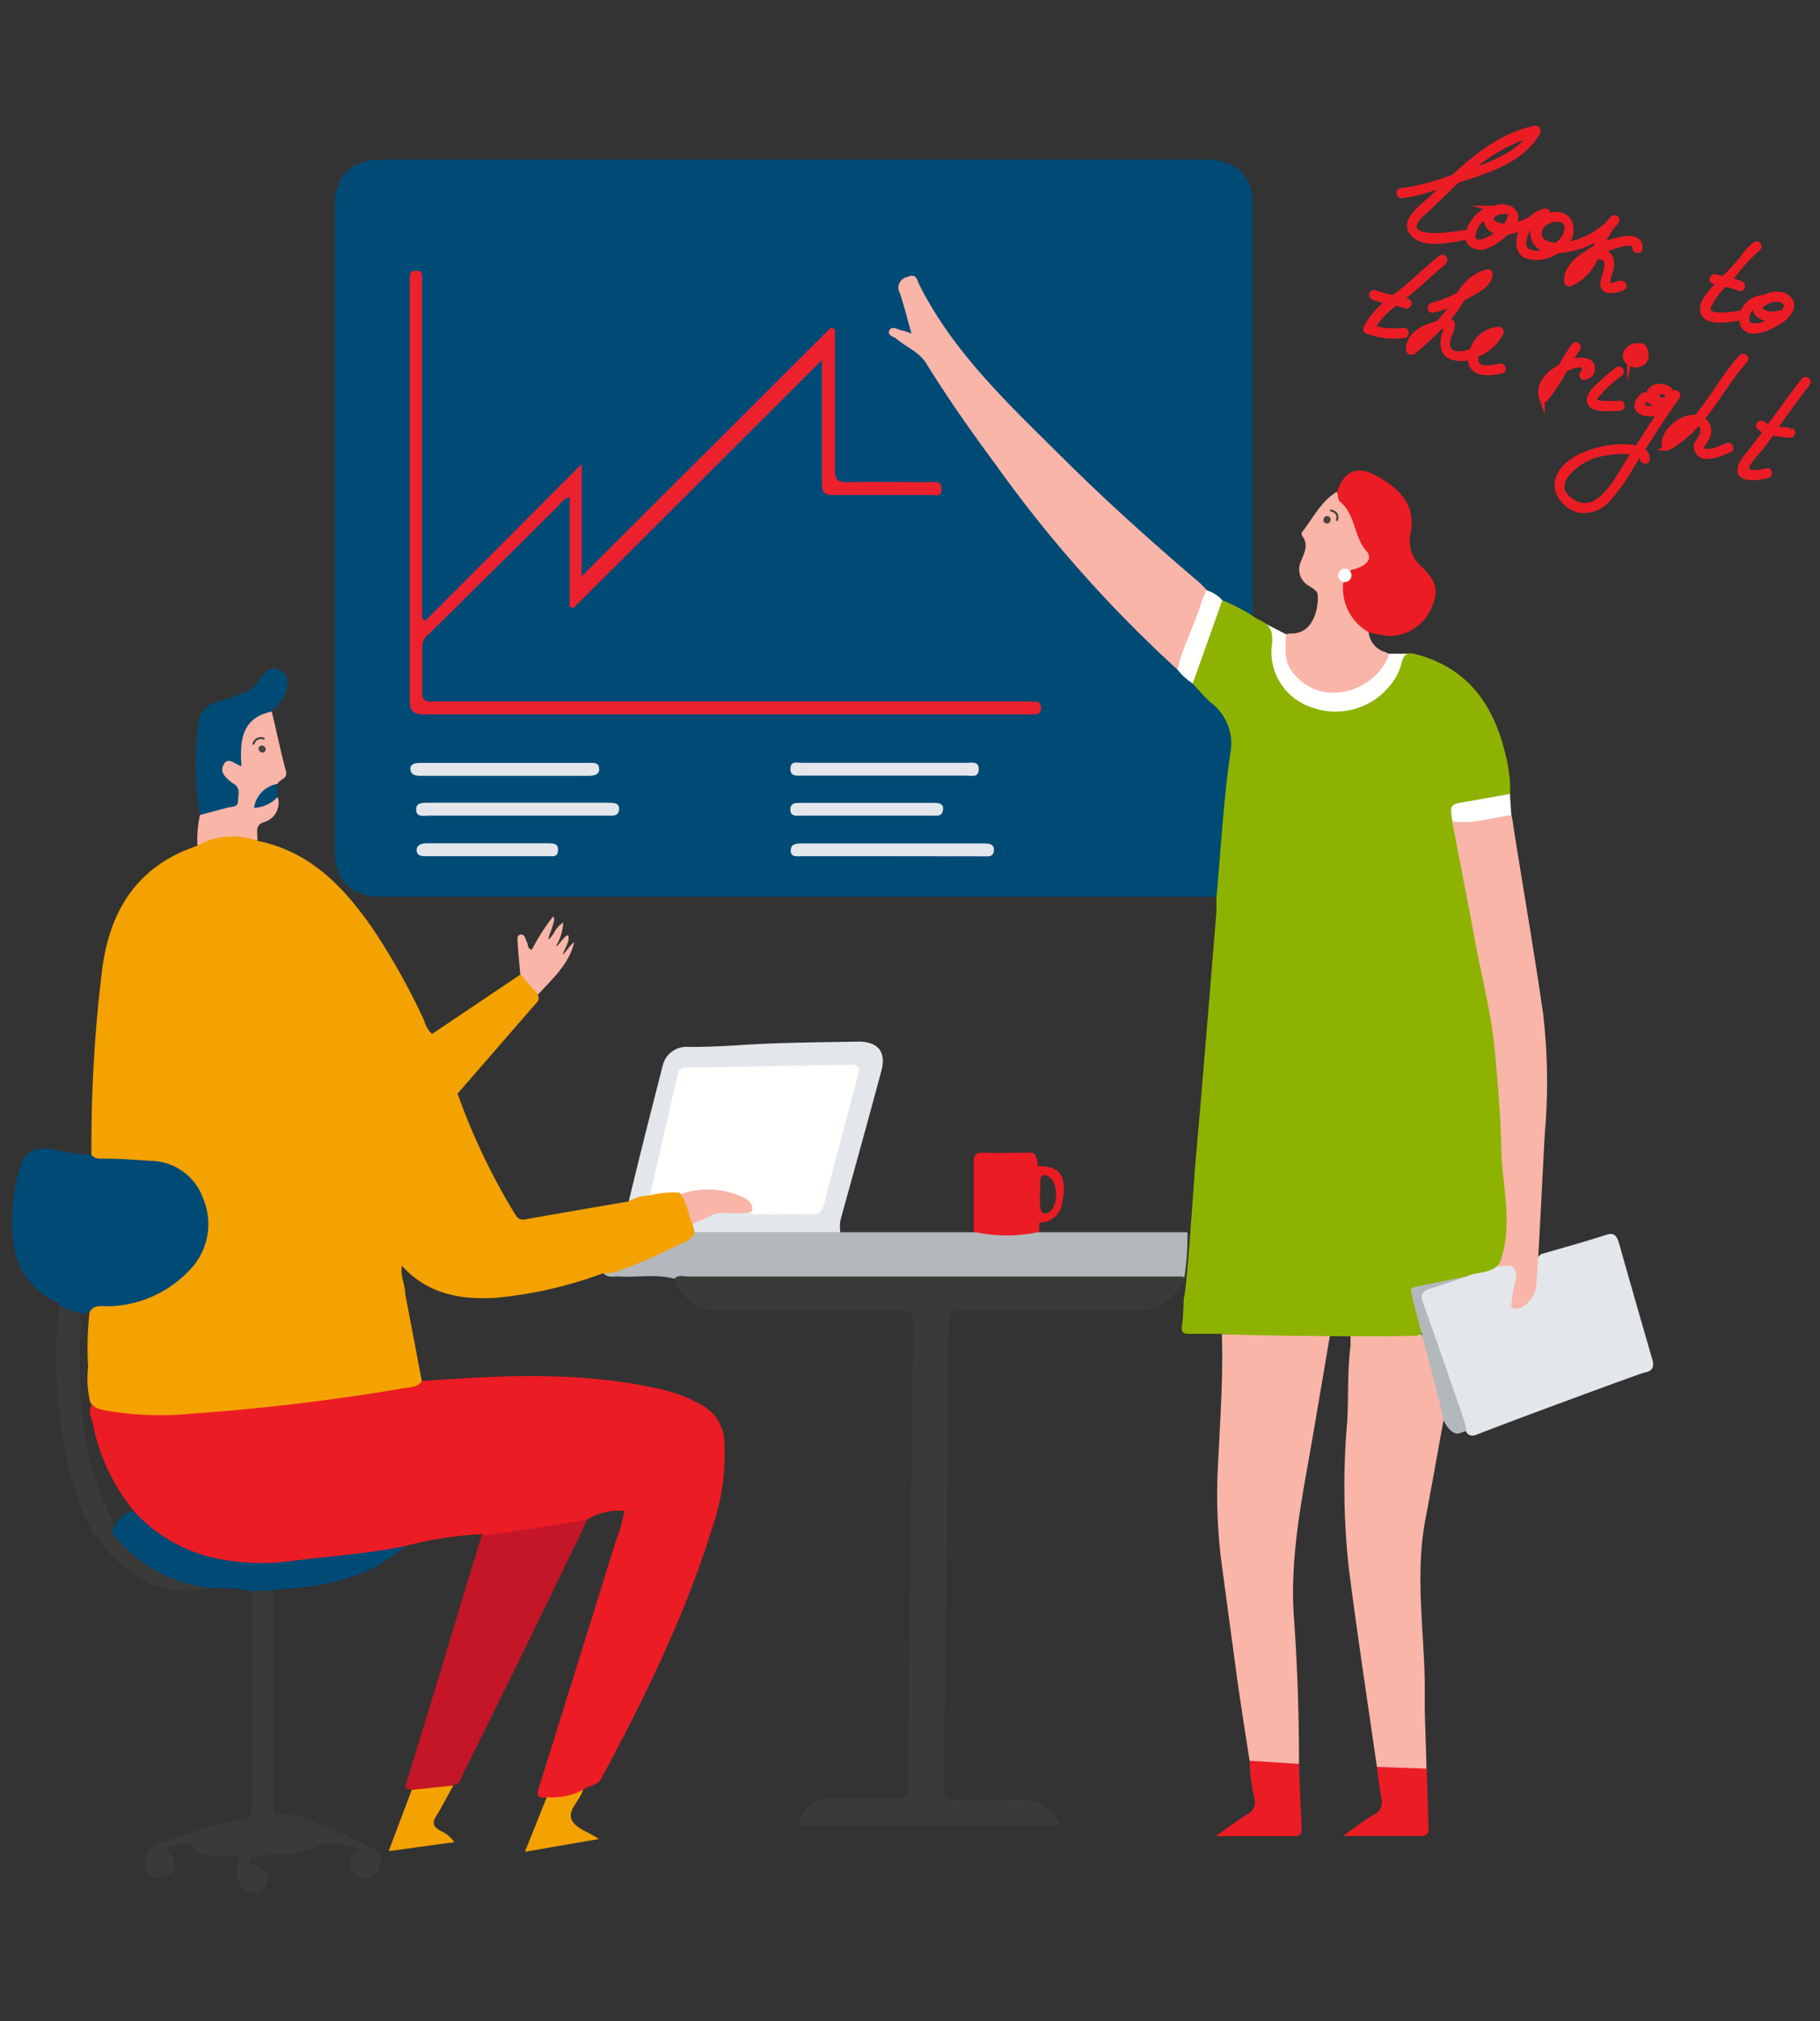 <?xml version="1.0" encoding="UTF-8"?> <svg xmlns="http://www.w3.org/2000/svg" viewBox="0 0 166.42 184.8"><rect x="0" y="0" width="166.42" height="184.8" fill="#333333" stroke="none"/> <defs> <style>.cls-1{fill:#fffffe;}.cls-2{fill:#f8b5a8;}.cls-3{fill:#3a3b39;}.cls-4{fill:#004a76;}.cls-5{fill:#8db300;}.cls-6{fill:#e3e7eb;}.cls-7{fill:#b3b8bc;}.cls-8{fill:#c41627;}.cls-12,.cls-9{fill:#ec1c24;}.cls-10{fill:#f4a200;}.cls-11{fill:#eb212e;}.cls-12{stroke:#ec1c24;stroke-miterlimit:10;stroke-width:0.5px;}.cls-13{fill:#484441;}.cls-14{fill:none;stroke:#484441;stroke-linecap:round;stroke-linejoin:round;stroke-width:0.19px;}</style> </defs> <title>pict 4</title> <g id="Layer_1" data-name="Layer 1"> <path class="cls-1" d="M129.06,59.77h-2.32l-8.08-.83-1-.91-2.14-1.1-1.18,6.65,5.28,4.06,6.21-.31Z"></path> <path class="cls-1" d="M138.06,72.44c0,.14.2,3.09.2,3.09s-6.36.72-6.4.58-.75-2.75-.75-2.75Z"></path> <path class="cls-2" d="M111.94,122a.2.2,0,0,0-.21,0c.12,3.88-.15,7.76-.34,11.62a49.35,49.35,0,0,0,.24,8.77c.49,3.71,1,7.43,1.5,11.14.35,2.51.75,5,1.14,7.51a6.79,6.79,0,0,0,4.51.28c0-4.46-.14-8.92-.46-13.37-.38-5.21.6-10.27,1.5-15.35.55-3.15,1.74-10.22,1.81-10.59Z"></path> <path class="cls-2" d="M132,129.85a1.05,1.05,0,0,0,.15-1.1c-.46-1.66-.87-3.33-1.32-5a1.33,1.33,0,0,0-.55-.83,1.88,1.88,0,0,0-.4-1l-6.39.06c0,.37,0,.74,0,1.11-.31,2.34-.16,4.7-.31,7a68.2,68.2,0,0,0,.15,13.25c.77,6.08,1.7,12.13,2.57,18.2A4.28,4.28,0,0,0,128,162a4.21,4.21,0,0,1,2.44.7c0-2.2-.13-4.46-.16-6.69,0-.66,0-1.33,0-2-.06-5-.9-10.06.06-15.09C130.91,135.92,131.44,132.88,132,129.85Z"></path> <path class="cls-3" d="M22.8,173.07a2.15,2.15,0,0,1-1-2.7c.17-.43,0-.62-.49-.62a23,23,0,0,1-2.34-.16c-.34,0-.81-.09-1-.32-.83-1.14-1.78-.51-2.68-.32-.13.16-.09.24,0,.33.82.75.92,1.48.24,2.06a1.24,1.24,0,0,1-1.88-.07,1.56,1.56,0,0,1,.18-2.28,4.89,4.89,0,0,1,1.25-.63c2.32-.71,4.55-1.71,7-2,.75-.09.93-.4.92-1.12,0-6.59,0-13.19,0-19.78,1.47-.71,2-.38,2,1.2q0,9,0,18a2.91,2.91,0,0,0,.1,1.28,8.58,8.58,0,0,1,2.45.16C29.81,167,32,168,34.16,169a1.26,1.26,0,0,1,.56,1.63,1.32,1.32,0,0,1-1.21,1.1,1.37,1.37,0,0,1-1.39-.89c-.38-.82.26-1.25.81-1.8-1.45-.3-2.63-.94-4.18-.11-1.36.75-3.12.59-4.72.73a5.69,5.69,0,0,0-.92.15c-.22.05-.29.25-.29.46s.18.19.33.24c1.6.58,1.77,1.33.59,2.58Z"></path> <path class="cls-3" d="M108,117.44a4.48,4.48,0,0,1-4.28,2.37c-5.23,0-10.45,0-15.68,0-.94,0-1.27.18-1.28,1.19q-.18,21.22-.48,42.44c0,1,.26,1.19,1.17,1.17,2-.05,4.08,0,6.13,0A3.66,3.66,0,0,1,97,166.9H72.94a3.21,3.21,0,0,1,3.38-2.52c1.85,0,3.7,0,5.54.12,1,.06,1.17-.26,1.18-1.16q.19-20.64.46-41.26c0-2.28,0-2.28-2.22-2.28H65.84a4.09,4.09,0,0,1-4.15-2.85c.08-.53.53-.52.9-.57a9.74,9.74,0,0,1,1.53-.05h41.73a5.78,5.78,0,0,1,2.11.17C108.44,116.8,108.29,117.12,108,117.44Z"></path> <path class="cls-3" d="M10.31,139.81A13.21,13.21,0,0,0,18,144.75a3.35,3.35,0,0,1,1.29.47,8.87,8.87,0,0,1-8.09-2.07c-3-2.49-4.27-5.93-5.08-9.58a45.58,45.58,0,0,1-.7-14.27,2.39,2.39,0,0,1,1.61.47c.58.9.29,1.89.27,2.85-.13,5.31.21,10.54,2.52,15.44C10.05,138.61,10.5,139.12,10.31,139.81Z"></path> <path class="cls-4" d="M111.21,82H35c-2.9,0-4.38-1.46-4.38-4.32V18.91c0-2.82,1.48-4.31,4.28-4.31h75.43c2.63,0,4.23,1.49,4.23,4q0,18.86,0,37.71c-.72.24-1.12-.38-1.66-.63-.39-.18-.75-.41-1.15-.58-.51-.32-1-.67-1.52-1A222.7,222.7,0,0,1,92.54,37.67c-3.25-3.4-6.43-6.89-8.57-11.16-.19-.4-.36-1-1-.77s-.42.85-.27,1.33c.2.64.36,1.29.55,1.93.43,1.5.3,1.64-1.21,1.48-.07.14,0,.23.12.28,1.85,1,2.91,2.65,4,4.34a152.38,152.38,0,0,0,14.32,18.66,103.17,103.17,0,0,0,7.34,7.3c.59.42,1.06,1,1.6,1.43a27.89,27.89,0,0,1,3,3.18,2.24,2.24,0,0,1,.51,1.64c-.41,3.81-.67,7.64-1.07,11.45C111.75,79.86,112.05,81.06,111.21,82Z"></path> <path class="cls-5" d="M111.77,54.88A16.92,16.92,0,0,1,115,56.62c1.13.44,1.48,1.1,1.29,2.42a5.32,5.32,0,0,0,3.57,5.61A6.36,6.36,0,0,0,127,62.8a5.23,5.23,0,0,0,1.16-2.16c.21-1,.71-1,1.5-.77,4.54,1.27,6.87,4.53,7.94,8.88a13.4,13.4,0,0,1,.49,3.84h0c-1.34.24-2.68.49-4,.71-1.52.26-1.52.25-1.29,1.77a3.06,3.06,0,0,1,.56,1.28c1.22,6.21,2.54,12.4,3.57,18.64a72.14,72.14,0,0,1,.58,7.63c.18,3,.41,6,.57,8.93a9.33,9.33,0,0,1-.63,3.9c-.72,1.3-2.14,1.13-3.27,1.56-1.32.16-2.59.55-3.89.79-.69.14-.9.48-.7,1.15a18.56,18.56,0,0,1,.44,1.82c.09.49.23,1-.35,1.34-2.07.18-17.81,0-17.93-.15-1,0-2,0-3,0-.56,0-.76-.12-.67-.73.12-.84.12-1.7.17-2.55.27-.69.89-10.38,1.08-12.6.67-7.57,1.28-15.15,1.9-22.72,0-.43,0-.86,0-1.29.41-4.44.64-8.9,1.29-13.29a4.69,4.69,0,0,0-1.82-4.55c-.58-.52-1.08-1.13-1.62-1.69a1.18,1.18,0,0,1,0-.92c.78-2,1.5-4,2.21-6.1A.86.86,0,0,1,111.77,54.88Z"></path> <path class="cls-4" d="M8.37,105.59l5.28.23a5.37,5.37,0,0,1,5.21,3.54,6.34,6.34,0,0,1-1.08,6.83,10.73,10.73,0,0,1-7.55,3.6c-.62,0-1.25,0-1.88.07a1.59,1.59,0,0,1-1.28.13,4.86,4.86,0,0,1-1.68-.69c0-.06-.07-.16-.13-.19-3.35-1.59-4.3-4.45-4.14-7.88a16.35,16.35,0,0,1,.68-4.4c.52-1.56,1.35-2,3-1.75A19,19,0,0,0,8.37,105.59Z"></path> <path class="cls-6" d="M134.11,116.71c1-.47,2.22-.21,3-1.17,1.62-.29,1.92.07,1.69,2-.49.72,1.73-.22,1.53-.6,0-.81-.19-1.67.6-2.27,1.95-.57,3.91-1.1,5.84-1.73.76-.25,1-.08,1.25.65q1.48,5.25,3,10.48c.24.76.26,1.27-.67,1.44-.35.06-12.39,4.51-15.1,5.58-.43.17-.88.36-1.2-.2a7.4,7.4,0,0,1-1.11-2.58c-1-3-2.11-5.92-3.08-8.91-.39-1.22-.28-1.36.94-1.75S133,117.06,134.11,116.71Z"></path> <path class="cls-7" d="M108.14,116.72H63c-.45,0-1-.19-1.34.21-1.69-.48-3.41-.09-5.1-.22-.49,0-1,.15-1.43-.32a62.36,62.36,0,0,0,7.09-3,2.72,2.72,0,0,0,1.08-.68,1.87,1.87,0,0,1,1.44-.38h10.6a2.31,2.31,0,0,1,1.47.34H89.08a53.09,53.09,0,0,1,6,0l13.5,0a23.78,23.78,0,0,1-.26,4C108.29,116.82,108.21,116.82,108.14,116.72Z"></path> <path class="cls-8" d="M44.08,140.28c2.12-.64,4.34-.71,6.5-1.16.71-.15,1.45-.23,2.17-.37.35-.08.68-.21,1,.14-1.75,3.59-3.48,7.19-5.23,10.78q-3.07,6.29-6.19,12.55c-.19.39-.25.95-.84,1a5.22,5.22,0,0,1-3.8.4c-.9.08-.56-.49-.44-.88q1.56-5.13,3.13-10.24Q42.2,146.4,44.08,140.28Z"></path> <path class="cls-6" d="M76.84,112.66l-13.51,0a1,1,0,0,1-.24-.7,3.26,3.26,0,0,1,2.35-1.26c1.09,0,2.19,0,3.28,0,1.61,0,3.22,0,4.82,0a1.39,1.39,0,0,0,1.59-1.19C76,106,77,102.38,78,98.83c.24-.88-.09-1.1-.91-1.13-4.55-.13-9.09.4-13.64.25-.88,0-1.1.53-1.28,1.24-.75,3-1.43,6-2.17,9a2.34,2.34,0,0,1-.6,1.37,6.1,6.1,0,0,1-1.9.26c1-4.17,2.06-8.34,3.13-12.51A2.23,2.23,0,0,1,63,95.73c1.68,0,3.36-.08,5-.19,3.48-.22,7-.23,10.46-.3,1.83,0,2.6.93,2.13,2.69-1.2,4.45-2.43,8.9-3.66,13.35A3,3,0,0,0,76.84,112.66Z"></path> <path class="cls-2" d="M125.15,57.8a2.1,2.1,0,0,0,1.46,1.81c.49.13.37.4.21.71a5.52,5.52,0,0,1-4.5,3,4.62,4.62,0,0,1-4.12-1.85c-.79-1-.66-2.13-.61-3.27,0-.28.07-.21.34-.28,2.62.16,2.7-3.4,2.51-3.72s-.45-.42-.7-.6a1.73,1.73,0,0,1-.77-2.3c.28-.72.73-1.51.09-2.31a.36.36,0,0,1,0-.33c1-1.29,1.72-2.8,3.17-3.69.83,1.43,2.24,2.56,2.23,4.41a.78.78,0,0,0,.2.42c1,1.47.75,2.14-1,2.52-1.09,0-1.09,0-.68,1,.23,1.58.61,3.08,2.08,4A.29.29,0,0,1,125.15,57.8Z"></path> <path class="cls-9" d="M125.15,57.8a4.62,4.62,0,0,1-2.33-4.48c.28-.38.43-.84.73-1.21,1.31-.26,2-1,1.45-1.67-1.24-1.31-1-3.36-2.46-4.56-.2-.17-.19-.59-.27-.89.61-1.93,1.83-2.46,3.58-1.49,2.12,1.17,3.7,2.65,3.11,5.42a3,3,0,0,0,1,2.86c1.43,1.36,1.62,2.29.91,3.85a4.2,4.2,0,0,1-4,2.52A16.72,16.72,0,0,1,125.15,57.8Z"></path> <path class="cls-4" d="M12.51,138.1a17.84,17.84,0,0,0,5.25,3.47,21,21,0,0,0,10,.73c2.83-.37,5.66-.71,8.49-1.05a1,1,0,0,1,.8.12c-3,2.63-6.56,3.59-10.37,3.85a28.94,28.94,0,0,1-3.63.26,17.45,17.45,0,0,0-3.75-.26,13.21,13.21,0,0,1-8.79-4.74.88.88,0,0,1-.24-.64C10.82,139,11.35,138.16,12.51,138.1Z"></path> <path class="cls-4" d="M18.28,74.52a28.57,28.57,0,0,1-.13-8.36,2.19,2.19,0,0,1,1.79-2c.71-.17,1.39-.49,2.1-.71a2.61,2.61,0,0,0,1.62-1.2c.42-.72,1.1-1.44,2-.93s.64,1.48.35,2.31A4.31,4.31,0,0,1,24.85,65a1.06,1.06,0,0,1-.5.48c-1.53.56-1.94,1.77-2,3.26,0,.73.29,1.86-1.21,1.33-.27-.09-.38.2-.33.47a1.42,1.42,0,0,0,.39.58c1.54,1.69,1.24,2.65-1,3.18A3.22,3.22,0,0,1,18.28,74.52Z"></path> <path class="cls-10" d="M41.84,100a37.49,37.49,0,0,1-2.33-5.46l8.06-5.42a2.7,2.7,0,0,1,1.63,1.86c.2.47-.15.73-.4,1Z"></path> <path class="cls-2" d="M18.28,74.52l2.6-.69c.37-.1.87,0,.88-.58s.28-1.2-.41-1.59a1.86,1.86,0,0,1-.28-.21c-.51-.41-1-.89-.6-1.58s1,0,1.61.19c-.17-2.31,0-4.42,2.77-5,.43,1.8.81,3.63,1.29,5.42.22.81-.67.75-.78,1.26-.52.56-1.32.85-1.62,1.67.68.19,1-.66,1.66-.52a1.83,1.83,0,0,1-1.28,2.29c-.9.29-.51,1.08-.59,1.69a19.76,19.76,0,0,0-5.48.44A11.12,11.12,0,0,1,18.28,74.52Z"></path> <path class="cls-9" d="M114.27,161l4.51.28c.07,1.92.14,3.84.24,5.75,0,.55,0,.87-.73.86-2.26,0-4.52,0-7.13,0,1.14-.8,2-1.45,2.9-2a1.22,1.22,0,0,0,.64-1.44A16.33,16.33,0,0,1,114.27,161Z"></path> <path class="cls-9" d="M125.91,161.56l4.55.16s.12,3.89.16,5.33c0,.48,0,.83-.66.82-2.25,0-4.51,0-7.15,0,1.16-.82,2-1.47,2.91-2a1.17,1.17,0,0,0,.6-1.36C126.16,163.5,126,162.53,125.91,161.56Z"></path> <path class="cls-10" d="M37.65,163.66l3.8-.4c-.51.92-1,1.88-1.54,2.76-.43.65-.31,1,.34,1.36a3.17,3.17,0,0,1,1.29,1.06l-6,.82Z"></path> <path class="cls-7" d="M134.11,116.71c-1.6.56-2.21.76-3.32,1.11-.83.27-.91.62-.65,1.35,1.28,3.58,2.52,7.18,3.76,10.77a9.21,9.21,0,0,1,.2.91,3.5,3.5,0,0,0-.55.17c-.81.36-1.49-1-1.56-1.17-.42-2.3-2.67-10.22-2.87-11.38-.05-.32-.33-.69.28-.81C131,117.36,132.54,117,134.11,116.71Z"></path> <path class="cls-10" d="M50,164.32a11.19,11.19,0,0,1,3.32-.7c-.27,1-1.41,1.85-1.07,2.71s1.5,1.13,2.51,1.82L48,169.32Z"></path> <path class="cls-2" d="M49.2,90.94l-1.63-1.86c-.08-.94-.17-1.87-.23-2.81,0-.28-.15-.73.25-.81s.43.39.58.65,0,.56.45.75a20.37,20.37,0,0,1,1.9-3c.42-.23-.14,1.26-.14,1.26s-.29.71-.22.76.46-.53.46-.53a2.62,2.62,0,0,1,.88-1,4.56,4.56,0,0,1-.67,2.17c.24,0,.76-1,1.13-1,.18.69-.43,1.28-.49,1.79.17-.18,1.15-1.51,1-1C51.94,88.27,50.47,89.53,49.2,90.94Z"></path> <path class="cls-9" d="M66.22,131.66a3.87,3.87,0,0,0-2-3.15,13.21,13.21,0,0,0-3.58-1.43c-7.32-1.73-14.72-1.34-22.13-.79a194.14,194.14,0,0,1-20.67,2.57c-3.12.19-6.28.45-9.35-.55-.54.61-.14,1.27,0,1.87a18.11,18.11,0,0,0,3.92,8.18,14.08,14.08,0,0,0,7.72,4.2,20.48,20.48,0,0,0,6.3.2c3.53-.46,7.09-.67,10.59-1.39a33.78,33.78,0,0,1,7.07-1.09,1,1,0,0,0,.68.09c3-.49,6-.86,9-1.48a5.61,5.61,0,0,1,3.35-.74c-.11.46-.23.91-.34,1.37s-.38,1.1-.55,1.65c-2.31,7.4-4.6,14.8-6.93,22.2-.24.78-.18,1.15.74.95a5.85,5.85,0,0,0,3.33-.7c.49-.4,1.22-.28,1.61-1,4-7.44,7.71-15,10.19-23.07A20,20,0,0,0,66.22,131.66Z"></path> <path class="cls-4" d="M25.4,72.86a3.09,3.09,0,0,1-2.17,1,2.59,2.59,0,0,1,2.13-2.18C25.37,72.09,25.39,72.48,25.4,72.86Z"></path> <path class="cls-11" d="M38.91,56.74,53.18,42.43V52.7L76,29.93l.35.21v3.94c0,3,0,5.9,0,8.84,0,1,.29,1.19,1.2,1.17,2.51-.05,5,0,7.54,0,.44,0,1-.17,1,.62s-.54.55-.93.55c-3,0-6,0-9,0-.77,0-1-.23-1-1,0-3.38,0-6.76,0-10.14V32.91L52.42,55.62l-.33-.17v-10a1.93,1.93,0,0,0-1,.77L39.2,58a1.41,1.41,0,0,0-.59,1.08c0,1.41,0,2.83,0,4.24,0,.61.21.87.83.82.31,0,.62,0,.94,0H94.49c.39,0,.69.06.7.56s-.22.63-.65.62c-.23,0-.47,0-.71,0q-27.52,0-55,0c-1.09,0-1.36-.3-1.36-1.37,0-12.62,0-25.23,0-37.84a7.24,7.24,0,0,1,0-.94c.05-.34.32-.42.61-.42s.52.15.52.49,0,.63,0,.94V56.6Z"></path> <path class="cls-2" d="M107.67,61.23A119,119,0,0,1,91,42.42c-2.22-3-4.37-6.06-6.33-9.23C84,32.15,82.89,31.76,82,31c-.26-.23-.9-.31-.68-.78s.76-.08,1.15,0c.22,0,.44.14.87.27-.38-1.33-.66-2.52-1.06-3.69A1,1,0,0,1,83,25.32c.8-.37.87.33,1.06.71C87.17,32.22,92.15,36.88,97,41.69c4.06,4.05,8.33,7.88,12.7,11.6.23.21.44.45.65.67a1.18,1.18,0,0,1,0,1c-.79,2-1.5,4-2.29,5.9A.87.87,0,0,1,107.67,61.23Z"></path> <path class="cls-6" d="M81.65,78.29H73.3c-.41,0-1,.12-1-.51s.53-.66,1-.66q8.3,0,16.58,0c.47,0,1.05,0,1,.65s-.58.52-1,.53Z"></path> <path class="cls-6" d="M47.45,74.58c-2.75,0-5.49,0-8.24,0-.46,0-1.17.19-1.16-.58,0-.62.63-.6,1.1-.6,5.49,0,11,0,16.46,0,.48,0,1.07,0,1,.64s-.65.54-1.1.54Z"></path> <path class="cls-6" d="M46.14,69.76h7.53c.45,0,1.08-.13,1.12.52s-.62.66-1.12.66H38.37c-.43,0-.83-.14-.85-.61s.44-.57.85-.57h7.77Z"></path> <path class="cls-6" d="M80.93,69.75h7.42c.47,0,1.17-.18,1.15.6s-.63.57-1.09.57h-15c-.49,0-1.15.13-1.14-.63s.65-.54,1.08-.54Z"></path> <path class="cls-6" d="M79.15,74.58H73.27c-.4,0-1,.11-1-.54s.5-.63.93-.63q6.06,0,12.11,0c.43,0,1,0,.92.64s-.59.53-1,.53Z"></path> <path class="cls-6" d="M44.49,78.29H39c-.4,0-.86,0-.9-.51s.42-.67.88-.67H50.12c.46,0,.94,0,.91.64s-.48.54-.89.54Z"></path> <path class="cls-1" d="M107.67,61.23c.45-2,1.46-3.89,2.1-5.87.15-.48.35-.94.53-1.4a3.2,3.2,0,0,1,1.47.92q-1.35,3.81-2.71,7.62A6,6,0,0,1,107.67,61.23Z"></path> <path class="cls-1" d="M59.36,109.6q1.32-5.71,2.62-11.43a.65.65,0,0,1,.66-.55H63c4.86-.09,9.73-.16,14.59-.27.84,0,1.11.14.86,1-1.07,3.93-2.09,7.87-3.12,11.81-.16.6-.41.91-1.12.89-1.81-.07-3.62,0-5.42,0a2.09,2.09,0,0,1-.23-.29,4.32,4.32,0,0,0-4-1.66,4.55,4.55,0,0,1-2.4.14Z"></path> <path class="cls-2" d="M62.13,109.22a7.72,7.72,0,0,1,5.69.19c.63.31,1.08.59.94,1.36-1.15.42-2.37-.08-3.52.26l-2.15,1A12.88,12.88,0,0,1,62.13,109.22Z"></path> <path class="cls-10" d="M63.3,111.9c-.42-.94-.45-2-1.18-2.85a9.93,9.93,0,0,0-2.82.27,3.94,3.94,0,0,0-1.84.54c-3.16.54-6.32,1.08-9.47,1.64-.57.1-.77-.29-1-.65A59.24,59.24,0,0,1,41.84,100a17.84,17.84,0,0,0-2.33-5.46,2.43,2.43,0,0,1-.71-1.19,61.23,61.23,0,0,0-4.7-8.41c-2.65-3.83-5.74-7.09-10.57-8.06a6.57,6.57,0,0,0-5.48.44c-.55.22-1.11.41-1.63.66C12,80.06,10,83.86,9.36,88.48a132.16,132.16,0,0,0-1,17.11c.31.4.77.35,1.19.35,1.37,0,2.73.1,4.1.2a5.17,5.17,0,0,1,4.95,3.51A6,6,0,0,1,17.46,116a10.47,10.47,0,0,1-7.61,3.44c-.6,0-1.29-.16-1.66.55a28.7,28.7,0,0,0-.13,5,9.23,9.23,0,0,0,.19,3.23c.42.64,1.11.69,1.76.81a28.92,28.92,0,0,0,7.49.23A195.68,195.68,0,0,0,37,126.92c.56-.09,1.2-.06,1.57-.63-.5-2.65-1-5.29-1.51-7.94h0c0-.89-.49-1.71-.31-2.62,2.33,2.6,5.35,3.14,8.65,2.93a38.33,38.33,0,0,0,9.81-2.26,2.65,2.65,0,0,0,1.36-.2,41.66,41.66,0,0,0,4.81-2.06c.74-.38,1.65-.54,2.11-1.36A2.18,2.18,0,0,0,63.3,111.9Z"></path> <path class="cls-9" d="M94.9,106.65s0-1.26-.63-1.26c-.89,0-3.47.07-4.37,0-.68,0-.87.21-.86.88,0,2.12,0,4.24,0,6.36a13.58,13.58,0,0,0,6,0,4.45,4.45,0,0,1,0-.85,2,2,0,0,0,2.06-1.72C97.35,108.88,97.81,106.47,94.9,106.65Zm1.63,3c-.09.66-.38,1.37-1.09,1.29-.52-.06-.32-1.92-.32-2.19s-.13-1.15.25-1.27.74.22.94.56A2.56,2.56,0,0,1,96.53,109.62Z"></path> <path class="cls-12" d="M133.82,21.29c-.7.13-5.08.88-4.47-.89.19-.56,1-1.12,1.39-1.52l1.7-1.63.83-.79,1.54-.49c2.12-.71,4.74-1.83,5.79-3.94a.22.22,0,0,0-.22-.29c-2.9.6-5.26,2.43-7.41,4.43a19.93,19.93,0,0,1-4.84,1.28c-.27,0-.22.44.05.42a14.22,14.22,0,0,0,3.07-.76l1.1-.35-1.48,1.42c-.74.72-2.69,2-1.69,3.16s3.4.6,4.68.37c.27-.05.22-.46,0-.42m6.17-9c-1.16,1.82-3.64,2.75-5.57,3.4l-.42.14a15.06,15.06,0,0,1,6-3.54"></path> <path class="cls-12" d="M148.16,25.87c-.22.08-1.22.53-1.19,0a6.32,6.32,0,0,1,.31-1.21c.23-.91-.09-1.57-1-1.67l.07,0c.41-.2,3.22-1.4,3.18-.34,0,.27.41.33.42.06.05-1.57-2.47-.65-3.19-.36l-.38.16a11.14,11.14,0,0,1,1-1.79,6.4,6.4,0,0,0,.42-.49.21.21,0,0,0-.32-.26,3.15,3.15,0,0,0-.41.48,7.39,7.39,0,0,1-4.11,2,1.83,1.83,0,0,0,.54-2.12c-.81-1.75-4.36.11-3,1.92a1.76,1.76,0,0,0,1.15.64,2.14,2.14,0,0,1-2,.07c-.57-.37-.3-1.26-.08-1.74a2.42,2.42,0,0,1,.58-.79,10,10,0,0,0,1.29-.75c.2-.14,0-.43-.2-.36a3.4,3.4,0,0,0-1.35.79,7.25,7.25,0,0,1-1.63.54c.39-.57.49-1.14-.13-1.53a1.73,1.73,0,0,0-1.58,0l-.21-.06a3.26,3.26,0,0,0-2.07,2.26c-.25.95.67,1.4,1.45,1.23a5.7,5.7,0,0,0,2.06-1.34,7.42,7.42,0,0,0,1.57-.44,4.2,4.2,0,0,0-.3.6c-.25.66-.23,1.66.5,2a3.21,3.21,0,0,0,2.83-.46,7.38,7.38,0,0,0,1.63-.27,7.75,7.75,0,0,0,2.42-1.1c-.21.4-.4.82-.6,1.23-1.24.63-2.68,1.65-2.55,3a.22.22,0,0,0,.28.17,4.61,4.61,0,0,0,2.4-2.54l.14.07c.59,0,.94.23.86.86a12.17,12.17,0,0,1-.34,1.32c-.27,1.22,1,.94,1.72.67.26-.09.11-.48-.15-.39M137,21.36c-.47.39-2.51,1.61-2.31,0a2.62,2.62,0,0,1,1.26-1.69.87.87,0,0,0,0,.62,1.26,1.26,0,0,0,1.25.92,1.1,1.1,0,0,1-.16.15m.58-.64h0c-.47,0-1.65-.33-1.16-1a1.32,1.32,0,0,1,.94-.4c1.11-.12.75.73.26,1.39m4.71,1.74c-.89,0-1.94-.42-1.57-1.48s2.55-1.42,2.52-.08a2.17,2.17,0,0,1-1,1.56m1.42,2.89c.11-.79,1-1.45,1.76-1.91a4.25,4.25,0,0,1-1.76,1.91"></path> <path class="cls-12" d="M163.62,27.41c-.53-.74-1.67-.53-2.36-.17h0l-.09,0a2.09,2.09,0,0,0-1.83,1.39h0c-.66.08-3.68.68-3.1-.68a7,7,0,0,1,1.48-2,6.32,6.32,0,0,1,1.3.4.21.21,0,0,0,.17-.39,7.8,7.8,0,0,0-1.13-.36l.39-.4a17,17,0,0,1,2.29-2.5.21.21,0,0,0-.25-.34,4.84,4.84,0,0,0-1.06,1.15,21.46,21.46,0,0,1-1.83,2c-.24-.06-.49-.11-.73-.19s-.43.3-.17.38l.57.16c-.66.66-1.65,1.65-1.57,2.49.13,1.38,2.69.8,3.61.67a1.53,1.53,0,0,0,0,.43c.39,1.62,2.72.4,3.5-.13.57-.39,1.35-1.19.83-1.92m-1.88,2.07c-.59.28-2.1.77-2.06-.37a1.53,1.53,0,0,1,1-1.35.7.7,0,0,0,0,.91,1.78,1.78,0,0,0,1.71.45,6,6,0,0,1-.64.36m1.46-1.09a1.7,1.7,0,0,1-.27.33.2.2,0,0,0-.24-.08,1.83,1.83,0,0,1-1.67-.2c-.55-.46.72-1,1-1.05.66-.15,1.71.14,1.15,1"></path> <path class="cls-12" d="M132,23.93c.22-.17,0-.5-.24-.34-1.34,1.05-2.53,2.27-3.88,3.31l-.42.33a7.61,7.61,0,0,1-1.76-.46.21.21,0,0,0-.16.38,6.87,6.87,0,0,0,1.49.42A7,7,0,0,0,124.92,30a.21.21,0,0,0,.11.27,6.79,6.79,0,0,0,3.35.38c.27,0,.22-.42,0-.42a7.17,7.17,0,0,1-2.92-.25,7.55,7.55,0,0,1,2.13-2.27c.31.07.62.13.93.23s.42-.3.16-.39l-.66-.17c.2-.15.41-.31.6-.47,1.18-.93,2.23-2,3.4-2.93"></path> <path class="cls-12" d="M137.17,33.46a3.82,3.82,0,0,1-1.46.19c-.78-.06-.86-.69-.76-1.23a4.11,4.11,0,0,0,2.28-2,.21.21,0,0,0-.22-.29,2.75,2.75,0,0,0-2.4,2,6.93,6.93,0,0,1-.81.21c-.63.11-1.35,0-1.46-.74s.42-1.23.44-1.87c0-.33-.24-.41-.56-.38.26-.3.5-.61.74-.92s.5-.75.78-1.17l.58-.31c.64-.34,1.9-1,1.91-1.85a.2.2,0,0,0-.23-.23,4.2,4.2,0,0,0-2.54,2.06,11.2,11.2,0,0,1-2.48,1c-.26.06-.22.47.05.41a9.33,9.33,0,0,0,2-.69c-.16.26-.32.49-.48.71a12.13,12.13,0,0,1-1,1.18l-.46.17C130,30,128.81,30.7,128.8,32l.12.17.05,0,.21,0a29.21,29.21,0,0,0,2.54-2.32l.05,0c.61-.2.64-.16.45.35-.48,1.28-.36,2.53,1.26,2.55a3.34,3.34,0,0,0,1-.14c-.17,1.67,1.73,1.58,2.82,1.28.26-.07.11-.46-.15-.39m-1.43-8.17a3.4,3.4,0,0,1-1.47,1.17,3.39,3.39,0,0,1,1.47-1.17m-6.51,6.28c.08-.16.17-.31.25-.46a2.17,2.17,0,0,1,.57-.52,4,4,0,0,1,.73-.41c-.5.48-1,.95-1.55,1.39m7.42-1a3.48,3.48,0,0,1-1.54,1.29,2.34,2.34,0,0,1,1.54-1.29"></path> <path class="cls-12" d="M145.59,33.52c-.17-.67-1.21-.62-1.69-.48a4.23,4.23,0,0,0-.5.17c.27-.46.54-.91.85-1.34.16-.21-.17-.47-.32-.25a17.61,17.61,0,0,0-1.17,1.9c-1.12.61-2.2,1.66-1.76,2.9a.2.2,0,0,0,.35,0,14.72,14.72,0,0,0,1.71-2.64,5.14,5.14,0,0,1,.58-.27,3.47,3.47,0,0,1,.55-.16l.18,0c.41-.09.57.15.49.72-.27,0-.22.47,0,.42.54-.11.83-.44.69-1m-4.27,2.33a2.16,2.16,0,0,1,1-1.52,12.78,12.78,0,0,1-1,1.52"></path> <path class="cls-12" d="M148.07,36.9c-.5,0-1,.05-1.51,0a1.37,1.37,0,0,1-.74-.2c-.21-.15.15-.53.23-.63a11.61,11.61,0,0,1,2.1-1.92.21.21,0,0,0-.25-.34,18.9,18.9,0,0,0-1.53,1.31c-.35.34-.91.8-1,1.31-.25,1.2,2.13.89,2.76.87.26,0,.22-.43-.05-.42"></path> <path class="cls-12" d="M150.34,31.85a.43.43,0,0,0-.64-.14l-.18-.07a1.14,1.14,0,0,0-.82.6.71.71,0,0,0,.25.87,1,1,0,0,0,1.38-.08,1.14,1.14,0,0,0,0-1.18m-.86,1.06c-.2-.07-.46-.19-.43-.43a.44.44,0,0,1,.21-.29.18.18,0,0,0,.12.19,1.94,1.94,0,0,0,.59,0l.11,0a.82.82,0,0,1-.05.28.39.39,0,0,1-.55.22"></path> <path class="cls-12" d="M153.07,36l-.12.14c-.21-.89-1.77-1.13-2.13-.23s.67,1.18,1.58.93a1.49,1.49,0,0,1-.51.36c-.63.29-2.53.3-1.4-.67.2-.17,0-.51-.25-.34-.72.62-.8,1.4.27,1.6a2.76,2.76,0,0,0,1.41-.15c-.76,1.11-1.5,2.24-2.22,3.38-2.27-.64-7.7.71-7.27,3.72a2.74,2.74,0,0,0,2,1.9,2.94,2.94,0,0,0,2.64-1.05,18.65,18.65,0,0,0,2.25-3.23c.21-.3.39-.61.59-.91a.48.48,0,0,1,.29.47c0,.27.4.33.41.06a.82.82,0,0,0-.52-.8c1.06-1.65,2.12-3.32,3.27-4.92.16-.21-.17-.47-.33-.26m-.75.51q-.72.35-.84-.63a1.26,1.26,0,0,1,.64-.07c.38,0,.46.33.44.6l-.24.1m-8.51,9.38c-2.4-1.51.23-3.59,1.85-4.21a10.13,10.13,0,0,1,3.85-.37q-.62,1-1.2,1.95c-.92,1.5-2.47,3.89-4.5,2.63"></path> <path class="cls-12" d="M158,40.74c-.39.16-.77.32-1.17.45-.18.06-1.9.47-1-.8a1.68,1.68,0,0,0,.3-.52,1.2,1.2,0,0,0-.56-1.55c1.42-1.73,2.55-3.78,4-5.39.18-.2-.14-.46-.33-.26-1.5,1.63-2.64,3.77-4.12,5.53-1.31-.19-3.1,1.26-2.92,2.57,0,.12.16.24.28.17a9.63,9.63,0,0,0,2.78-2.29c.57.17.59.93.21,1.48-.13.2-.38.5-.34.76.21,1.49,2.19.58,3,.24a.21.21,0,0,0-.15-.39m-5.38-.36c.14-.91,1.29-1.56,2.11-1.73h0a8.68,8.68,0,0,1-2.12,1.74"></path> <path class="cls-12" d="M163.7,39.37c-.48-.06-1-.08-1.48-.17,1-1.4,2-2.79,3.05-4.15.17-.21-.16-.47-.33-.26-1.09,1.41-2.12,2.85-3.17,4.28a2.18,2.18,0,0,1-.6-.32.21.21,0,0,0-.26.33,2.42,2.42,0,0,0,.6.34c-.6.81-1.21,1.62-1.85,2.41-.26.33-.83,1.17-.36,1.58s1.6.23,2.3.07c.26-.06.22-.48,0-.42-.62.15-2.53.51-1.71-.77.42-.65,1-1.18,1.46-1.81l.66-.92a15.42,15.42,0,0,0,1.68.22.21.21,0,0,0,.06-.41"></path> <path class="cls-2" d="M140.45,117.63a2.57,2.57,0,0,1-1.37,1.94c-.61.15-.73.08-.9-.09a17,17,0,0,1,.39-2.39c.28-1.39-.43-1.52-1.71-1.22-.07,0,.34-.26.25-.33,1.32-3.46.25-7,.17-10.46-.06-3-.32-6-.59-9-.31-3.32-1.16-6.55-1.77-9.82-.69-3.73-1.42-7.45-2.14-11.18,1.55.35,3.92-.36,5.42-.55a5.59,5.59,0,0,1,.16.87c.9,5.76,1.91,11.5,2.74,17.27a53.82,53.82,0,0,1,.16,10.92C141.05,107.25,140.62,116.6,140.45,117.63Z"></path> <circle class="cls-1" cx="122.97" cy="52.61" r="0.61"></circle> <path class="cls-13" d="M121.49,47.22a.33.33,0,0,1,.13.47.3.3,0,0,1-.46.12.29.29,0,0,1-.11-.41A.32.32,0,0,1,121.49,47.22Z"></path> <path class="cls-14" d="M121.72,46.69a.76.76,0,0,1,.53.35.78.78,0,0,1,0,.5"></path> <path class="cls-13" d="M23.68,68.31a.32.32,0,0,1,.48-.06.32.32,0,0,1,.05.48.3.3,0,0,1-.42,0A.32.32,0,0,1,23.68,68.31Z"></path> <path class="cls-14" d="M23.18,68a.72.72,0,0,1,.43-.47.75.75,0,0,1,.5,0"></path> </g> </svg> 